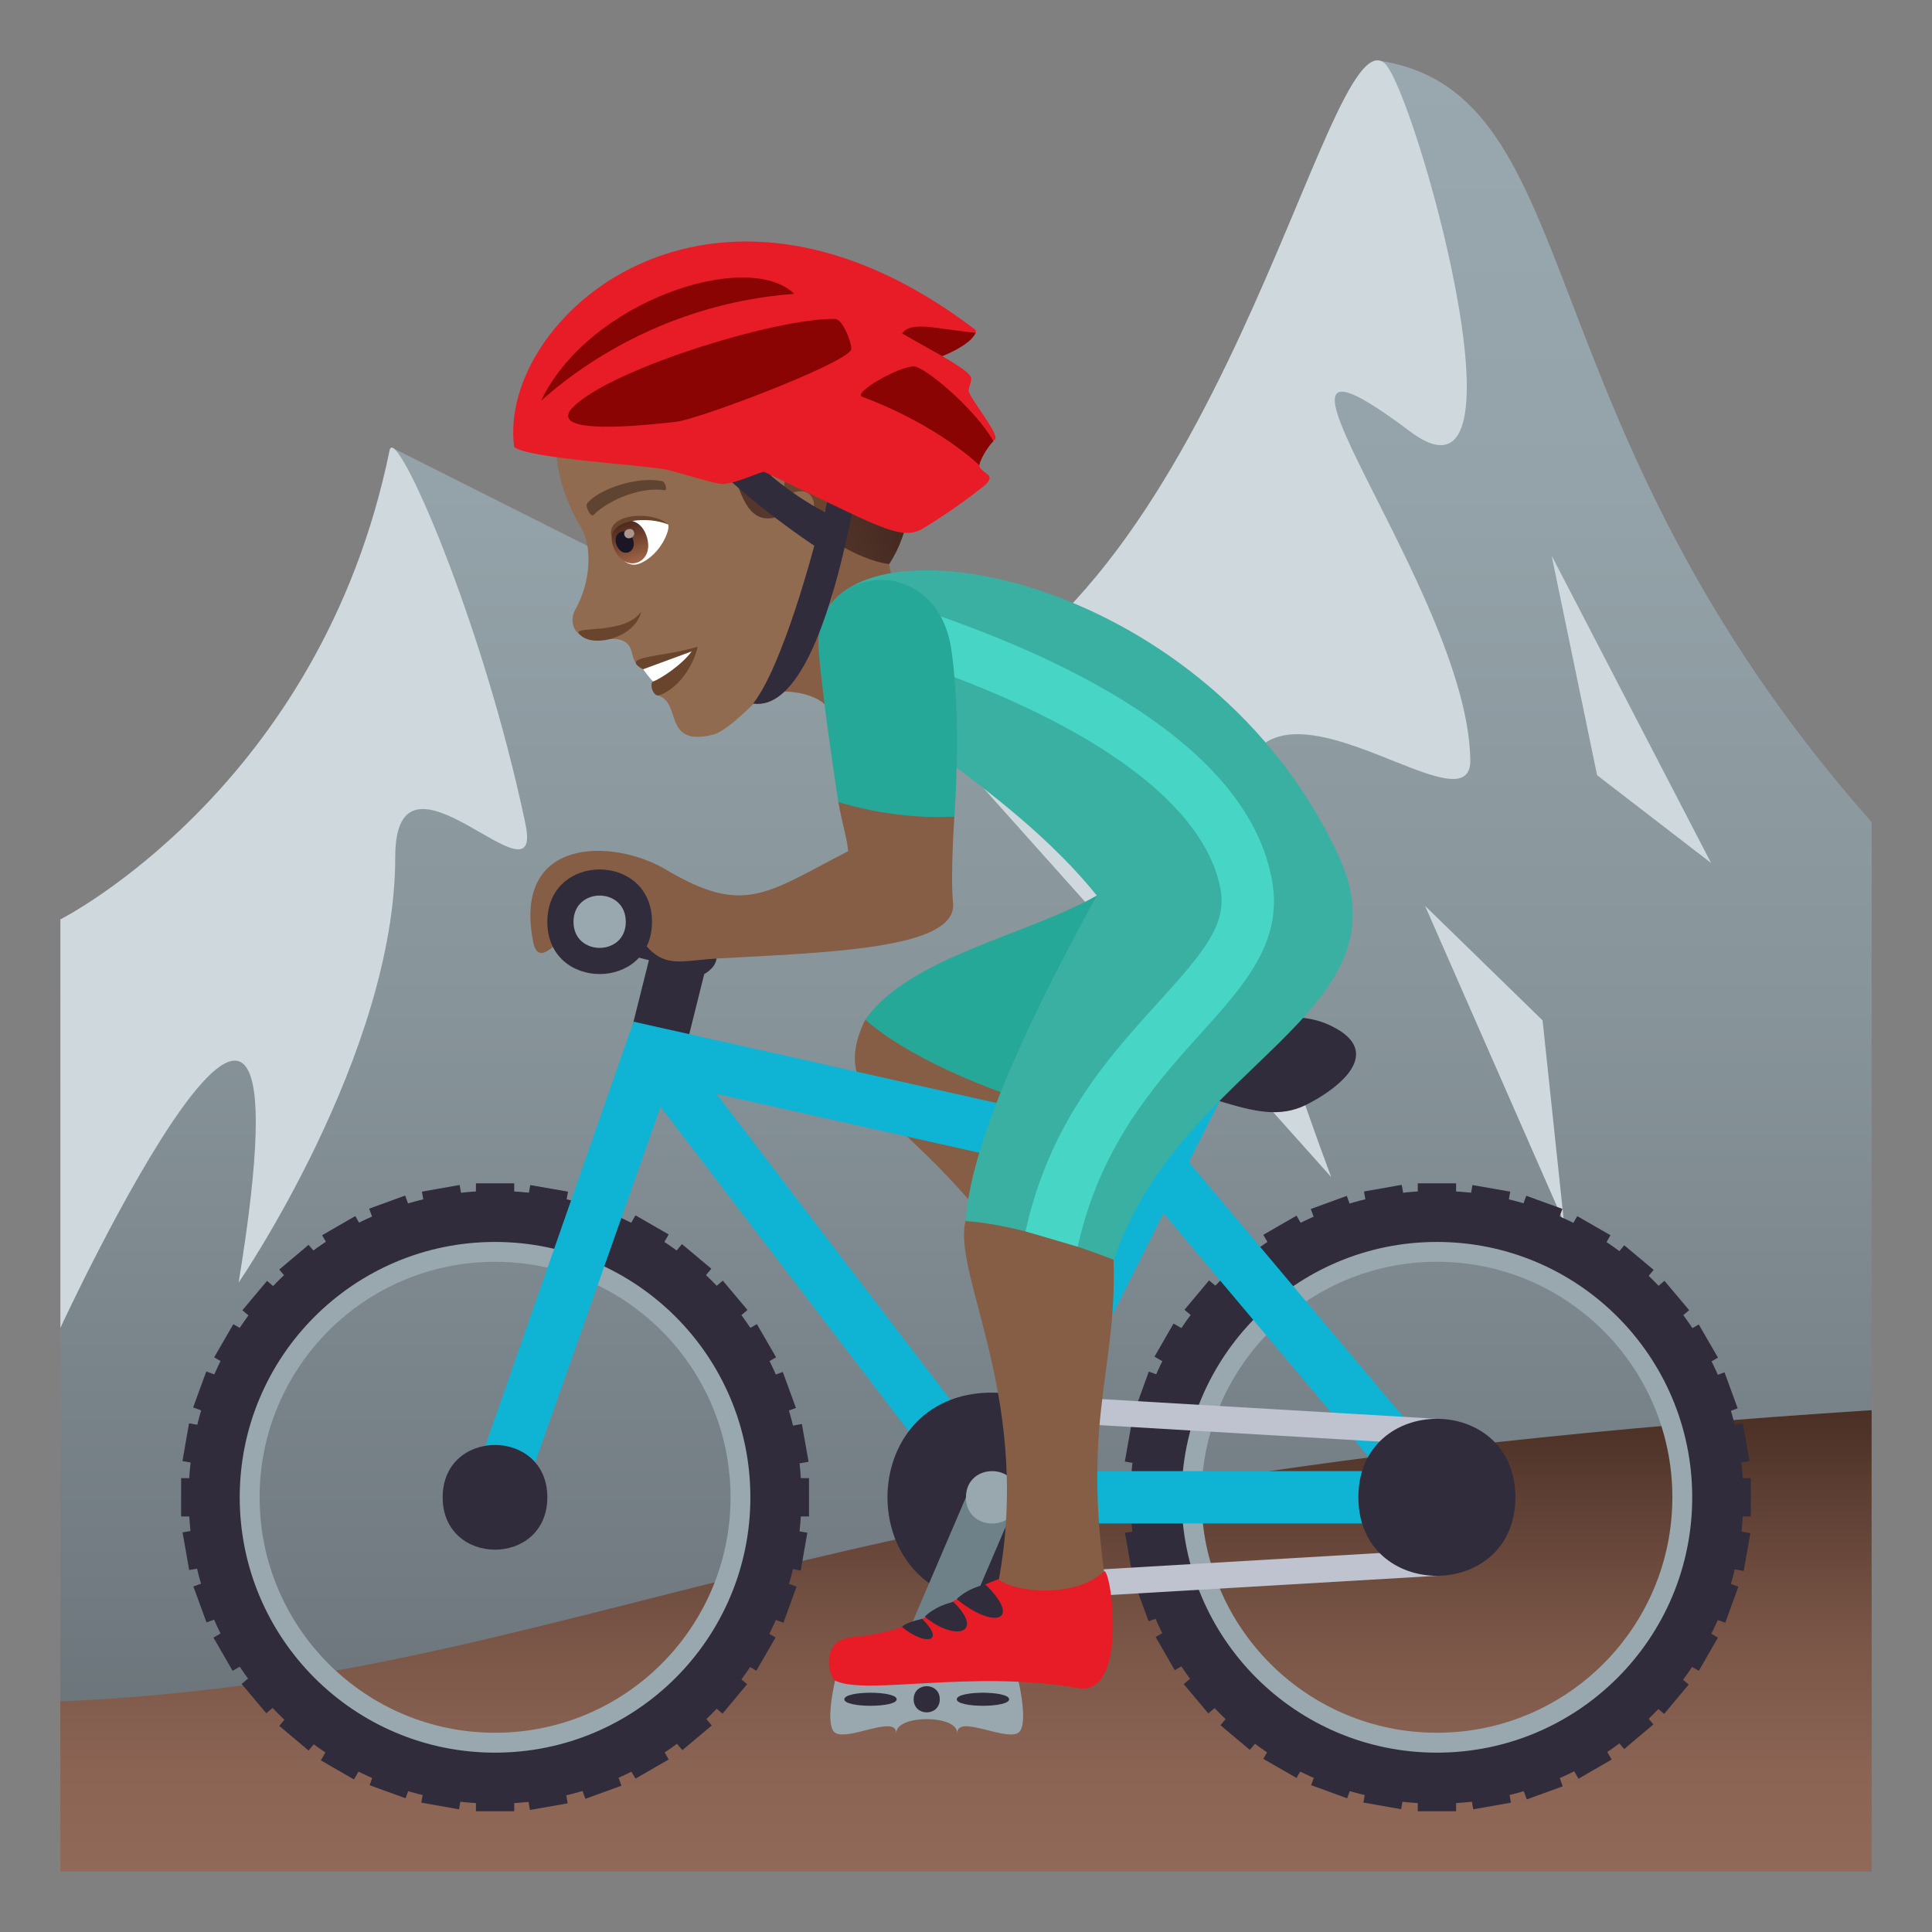<?xml version="1.0" encoding="utf-8"?>
<!-- Generator: Adobe Illustrator 15.0.0, SVG Export Plug-In . SVG Version: 6.00 Build 0)  -->
<!DOCTYPE svg PUBLIC "-//W3C//DTD SVG 1.1//EN" "http://www.w3.org/Graphics/SVG/1.1/DTD/svg11.dtd">
<svg version="1.1" id="Layer_1" xmlns:x="http://ns.adobe.com/Extensibility/1.0/" xmlns:i="http://ns.adobe.com/AdobeIllustrator/10.0/" xmlns:graph="http://ns.adobe.com/Graphs/1.0/"
	 xmlns="http://www.w3.org/2000/svg" xmlns:xlink="http://www.w3.org/1999/xlink" xmlns:a="http://ns.adobe.com/AdobeSVGViewerExtensions/3.0/"
	 x="0px" y="0px" width="64px" height="64px" viewBox="0 0 64 64" enable-background="new 0 0 64 64" xml:space="preserve">
<rect x="0" y="0" width="64" height="64" fill="#808080" stroke="none"/>
<linearGradient id="SVGID_1_" gradientUnits="userSpaceOnUse" x1="88" y1="-138.004" x2="88" y2="-82.008" gradientTransform="matrix(1 0 0 -1 -56 -80)">
	<stop  offset="0" style="stop-color:#697378"/>
	<stop  offset="0.109" style="stop-color:#727C82"/>
	<stop  offset="0.441" style="stop-color:#87949A"/>
	<stop  offset="0.748" style="stop-color:#94A3A9"/>
	<stop  offset="1" style="stop-color:#99A8AE"/>
	<a:midPointStop  offset="0" style="stop-color:#697378"/>
	<a:midPointStop  offset="0.5" style="stop-color:#697378"/>
	<a:midPointStop  offset="0.109" style="stop-color:#727C82"/>
	<a:midPointStop  offset="0.5" style="stop-color:#727C82"/>
	<a:midPointStop  offset="0.441" style="stop-color:#87949A"/>
	<a:midPointStop  offset="0.5" style="stop-color:#87949A"/>
	<a:midPointStop  offset="0.748" style="stop-color:#94A3A9"/>
	<a:midPointStop  offset="0.5" style="stop-color:#94A3A9"/>
	<a:midPointStop  offset="1" style="stop-color:#99A8AE"/>
</linearGradient>
<path fill="url(#SVGID_1_)" d="M45.691,2.008c-0.357-0.055-6.848,23.744-15.434,21.504L13,14.836c0,0,0.266,12.152-11,18.154v25.013
	h60V27.235C50.266,13.961,52.723,3.106,45.691,2.008z"/>
<path fill="#CFD8DD" d="M30.258,23.512c10.086-3.096,13.633-22.949,15.594-21.43c0.957,0.742,5.113,15.416,0.85,12.205
	c-6.563-4.936,1.939,5.246,2.004,10.895c0.039,3.57-13.656-10.469-4.609,13.81L30.258,23.512z"/>
<polygon fill="#CFD8DD" points="56.682,28.588 51.4,18.407 52.906,25.68 "/>
<polygon fill="#CFD8DD" points="51.809,40.494 51.1,33.801 47.207,30.008 "/>
<path fill="#CFD8DD" d="M2,30.456c0,0,8.621-4.355,10.906-15.541c0.188-0.926,3.074,5.576,4.5,12.379
	c0.621,2.973-4.314-3.23-4.313,1.096c0.002,6.527-5.188,14.097-5.188,14.097C10.748,25.112,2,43.988,2,43.988V30.456z"/>
<linearGradient id="SVGID_2_" gradientUnits="userSpaceOnUse" x1="88" y1="-142" x2="88" y2="-126.715" gradientTransform="matrix(1 0 0 -1 -56 -80)">
	<stop  offset="0" style="stop-color:#916958"/>
	<stop  offset="0.21" style="stop-color:#8B6454"/>
	<stop  offset="0.487" style="stop-color:#7B5748"/>
	<stop  offset="0.799" style="stop-color:#5F4034"/>
	<stop  offset="1" style="stop-color:#4A2F24"/>
	<a:midPointStop  offset="0" style="stop-color:#916958"/>
	<a:midPointStop  offset="0.5" style="stop-color:#916958"/>
	<a:midPointStop  offset="0.21" style="stop-color:#8B6454"/>
	<a:midPointStop  offset="0.5" style="stop-color:#8B6454"/>
	<a:midPointStop  offset="0.487" style="stop-color:#7B5748"/>
	<a:midPointStop  offset="0.5" style="stop-color:#7B5748"/>
	<a:midPointStop  offset="0.799" style="stop-color:#5F4034"/>
	<a:midPointStop  offset="0.5" style="stop-color:#5F4034"/>
	<a:midPointStop  offset="1" style="stop-color:#4A2F24"/>
</linearGradient>
<path fill="url(#SVGID_2_)" d="M62,46.715c-36.494,2.33-42.457,8.854-60,9.65V62h60V46.715z"/>
<path fill="#99A8AE" d="M47.6,40.066c-5.266,0-9.533,4.268-9.533,9.533s4.268,9.533,9.533,9.533c5.264,0,9.533-4.268,9.533-9.533
	S52.863,40.066,47.6,40.066z M47.6,57.4c-4.309,0-7.801-3.492-7.801-7.801s3.492-7.801,7.801-7.801c4.307,0,7.799,3.492,7.799,7.801
	S51.906,57.4,47.6,57.4z"/>
<path fill="#99A8AE" d="M16.398,40.066c-5.266,0-9.533,4.268-9.533,9.533s4.268,9.533,9.533,9.533s9.533-4.268,9.533-9.533
	S21.664,40.066,16.398,40.066z M16.398,57.4C12.092,57.4,8.6,53.908,8.6,49.6s3.492-7.801,7.799-7.801
	c4.311,0,7.801,3.492,7.801,7.801S20.709,57.4,16.398,57.4z"/>
<path fill="#302C3B" d="M16.398,39.449c-5.604,0-10.148,4.545-10.148,10.15s4.545,10.15,10.148,10.15
	c5.605,0,10.15-4.545,10.15-10.15C26.549,43.996,22.004,39.449,16.398,39.449z M16.398,58.059c-4.67,0-8.457-3.787-8.457-8.459
	c0-4.67,3.787-8.459,8.457-8.459c4.672,0,8.459,3.789,8.459,8.459C24.857,54.273,21.07,58.059,16.398,58.059z"/>
<rect x="13.996" y="59.42" transform="matrix(-0.985 -0.174 0.174 -0.985 18.652 120.9)" fill="#302C3B" width="1.267" height="0.425"/>
<rect x="17.533" y="39.354" transform="matrix(-0.985 -0.172 0.172 -0.985 29.243 81.674)" fill="#302C3B" width="1.269" height="0.426"/>
<rect x="12.281" y="58.96" transform="matrix(-0.94 -0.342 0.342 -0.94 4.815 119.193)" fill="#302C3B" width="1.268" height="0.425"/>
<rect x="19.248" y="39.813" transform="matrix(-0.94 -0.342 0.342 -0.94 24.901 84.436)" fill="#302C3B" width="1.27" height="0.426"/>
<rect x="10.672" y="58.21" transform="matrix(-0.866 -0.499 0.499 -0.866 -8.079 114.682)" fill="#302C3B" width="1.267" height="0.424"/>
<rect x="20.858" y="40.563" transform="matrix(-0.867 -0.499 0.499 -0.867 19.781 86.838)" fill="#302C3B" width="1.269" height="0.426"/>
<rect x="9.216" y="57.191" transform="matrix(-0.765 -0.644 0.644 -0.765 -19.559 107.675)" fill="#302C3B" width="1.268" height="0.426"/>
<rect x="22.313" y="41.582" transform="matrix(-0.767 -0.642 0.642 -0.767 13.708 88.573)" fill="#302C3B" width="1.269" height="0.427"/>
<rect x="7.961" y="55.935" transform="matrix(-0.644 -0.765 0.765 -0.644 -28.843 98.865)" fill="#302C3B" width="1.268" height="0.426"/>
<rect x="23.567" y="42.837" transform="matrix(-0.644 -0.765 0.765 -0.644 6.842 89.286)" fill="#302C3B" width="1.271" height="0.427"/>
<rect x="6.941" y="54.48" transform="matrix(-0.5 -0.866 0.866 -0.5 -36.004 88.598)" fill="#302C3B" width="1.27" height="0.426"/>
<rect x="24.585" y="44.291" transform="matrix(-0.501 -0.865 0.865 -0.501 -0.655 88.632)" fill="#302C3B" width="1.271" height="0.427"/>
<rect x="6.193" y="52.871" transform="matrix(-0.344 -0.939 0.939 -0.344 -40.674 77.747)" fill="#302C3B" width="1.267" height="0.426"/>
<rect x="25.336" y="45.901" transform="matrix(-0.343 -0.939 0.939 -0.343 -8.444 86.321)" fill="#302C3B" width="1.27" height="0.426"/>
<rect x="5.734" y="51.156" transform="matrix(-0.173 -0.985 0.985 -0.173 -43.13 66.508)" fill="#302C3B" width="1.267" height="0.425"/>
<rect x="25.796" y="47.617" transform="matrix(-0.175 -0.985 0.985 -0.175 -16.023 82.239)" fill="#302C3B" width="1.27" height="0.426"/>
<rect x="6" y="48.965" fill="#302C3B" width="0.424" height="1.27"/>
<rect x="26.373" y="48.965" fill="#302C3B" width="0.426" height="1.27"/>
<rect x="5.732" y="47.617" transform="matrix(0.172 -0.985 0.985 0.172 -41.845 45.856)" fill="#302C3B" width="1.269" height="0.426"/>
<rect x="25.795" y="51.154" transform="matrix(0.172 -0.985 0.985 0.172 -28.719 68.562)" fill="#302C3B" width="1.271" height="0.427"/>
<rect x="6.193" y="45.903" transform="matrix(0.343 -0.939 0.939 0.343 -38.829 36.694)" fill="#302C3B" width="1.269" height="0.424"/>
<rect x="25.336" y="52.869" transform="matrix(0.341 -0.94 0.94 0.341 -32.785 59.396)" fill="#302C3B" width="1.272" height="0.427"/>
<rect x="6.943" y="44.294" transform="matrix(0.501 -0.866 0.866 0.501 -34.743 28.785)" fill="#302C3B" width="1.268" height="0.423"/>
<rect x="24.586" y="54.48" transform="matrix(0.499 -0.866 0.866 0.499 -34.759 49.239)" fill="#302C3B" width="1.271" height="0.424"/>
<rect x="7.961" y="42.839" transform="matrix(0.643 -0.766 0.766 0.643 -29.905 21.957)" fill="#302C3B" width="1.27" height="0.424"/>
<rect x="23.568" y="55.933" transform="matrix(0.641 -0.767 0.767 0.641 -34.4 38.715)" fill="#302C3B" width="1.27" height="0.427"/>
<rect x="9.216" y="41.582" transform="matrix(0.765 -0.645 0.645 0.765 -24.62 16.19)" fill="#302C3B" width="1.27" height="0.426"/>
<rect x="22.312" y="57.191" transform="matrix(0.766 -0.643 0.643 0.766 -31.534 28.188)" fill="#302C3B" width="1.27" height="0.426"/>
<rect x="10.672" y="40.564" transform="matrix(0.866 -0.501 0.501 0.866 -18.894 11.137)" fill="#302C3B" width="1.268" height="0.424"/>
<rect x="20.857" y="58.209" transform="matrix(0.866 -0.5 0.5 0.866 -26.329 18.57)" fill="#302C3B" width="1.27" height="0.426"/>
<rect x="12.281" y="39.812" transform="matrix(0.939 -0.343 0.343 0.939 -12.958 6.868)" fill="#302C3B" width="1.269" height="0.426"/>
<rect x="19.249" y="58.96" transform="matrix(0.94 -0.342 0.342 0.94 -19.012 10.348)" fill="#302C3B" width="1.27" height="0.426"/>
<rect x="13.996" y="39.353" transform="matrix(0.985 -0.174 0.174 0.985 -6.657 3.147)" fill="#302C3B" width="1.269" height="0.426"/>
<rect x="17.533" y="59.421" transform="matrix(0.985 -0.172 0.172 0.985 -10.008 4.024)" fill="#302C3B" width="1.269" height="0.425"/>
<rect x="15.766" y="39.199" fill="#302C3B" width="1.268" height="0.426"/>
<rect x="15.766" y="59.574" fill="#302C3B" width="1.268" height="0.426"/>
<path fill="#302C3B" d="M47.6,39.449c-5.605,0-10.15,4.545-10.15,10.15s4.545,10.15,10.15,10.15s10.15-4.545,10.15-10.15
	C57.75,43.996,53.205,39.449,47.6,39.449z M47.6,58.059c-4.672,0-8.459-3.787-8.459-8.459c0-4.67,3.787-8.459,8.459-8.459
	s8.457,3.789,8.457,8.459C56.057,54.273,52.271,58.059,47.6,58.059z"/>
<rect x="45.194" y="59.419" transform="matrix(-0.985 -0.174 0.174 -0.985 80.592 126.324)" fill="#302C3B" width="1.269" height="0.425"/>
<rect x="48.732" y="39.354" transform="matrix(-0.985 -0.172 0.172 -0.985 91.187 87.041)" fill="#302C3B" width="1.271" height="0.427"/>
<rect x="43.48" y="58.96" transform="matrix(-0.94 -0.342 0.342 -0.94 65.332 129.863)" fill="#302C3B" width="1.268" height="0.425"/>
<rect x="50.446" y="39.813" transform="matrix(-0.94 -0.341 0.341 -0.94 85.453 95.073)" fill="#302C3B" width="1.272" height="0.427"/>
<rect x="41.871" y="58.209" transform="matrix(-0.867 -0.499 0.499 -0.867 50.205 130.258)" fill="#302C3B" width="1.269" height="0.425"/>
<rect x="52.056" y="40.563" transform="matrix(-0.867 -0.498 0.498 -0.867 78.069 102.381)" fill="#302C3B" width="1.27" height="0.427"/>
<rect x="40.415" y="57.19" transform="matrix(-0.766 -0.643 0.643 -0.766 35.587 127.762)" fill="#302C3B" width="1.27" height="0.427"/>
<rect x="53.511" y="41.582" transform="matrix(-0.767 -0.641 0.641 -0.767 68.894 108.588)" fill="#302C3B" width="1.27" height="0.428"/>
<rect x="39.161" y="55.935" transform="matrix(-0.643 -0.766 0.766 -0.643 22.361 122.722)" fill="#302C3B" width="1.267" height="0.426"/>
<rect x="54.767" y="42.838" transform="matrix(-0.644 -0.765 0.765 -0.644 58.129 113.16)" fill="#302C3B" width="1.271" height="0.426"/>
<rect x="38.142" y="54.48" transform="matrix(-0.499 -0.867 0.867 -0.499 10.714 115.582)" fill="#302C3B" width="1.269" height="0.426"/>
<rect x="55.786" y="44.292" transform="matrix(-0.501 -0.865 0.865 -0.501 46.179 115.632)" fill="#302C3B" width="1.271" height="0.425"/>
<rect x="37.393" y="52.871" transform="matrix(-0.343 -0.94 0.94 -0.343 1.176 106.991)" fill="#302C3B" width="1.266" height="0.426"/>
<rect x="56.537" y="45.901" transform="matrix(-0.343 -0.939 0.939 -0.343 33.454 115.631)" fill="#302C3B" width="1.27" height="0.426"/>
<rect x="36.933" y="51.155" transform="matrix(-0.174 -0.985 0.985 -0.174 -6.475 97.306)" fill="#302C3B" width="1.267" height="0.426"/>
<rect x="56.996" y="47.617" transform="matrix(-0.174 -0.985 0.985 -0.174 20.55 112.9)" fill="#302C3B" width="1.269" height="0.426"/>
<rect x="37.199" y="48.965" fill="#302C3B" width="0.426" height="1.27"/>
<rect x="57.573" y="48.965" fill="#302C3B" width="0.426" height="1.27"/>
<rect x="36.932" y="47.617" transform="matrix(0.174 -0.985 0.985 0.174 -16.067 76.508)" fill="#302C3B" width="1.269" height="0.426"/>
<rect x="56.996" y="51.155" transform="matrix(0.174 -0.985 0.985 0.174 -2.961 99.206)" fill="#302C3B" width="1.271" height="0.425"/>
<rect x="37.392" y="45.902" transform="matrix(0.342 -0.94 0.94 0.342 -18.313 66.078)" fill="#302C3B" width="1.268" height="0.426"/>
<rect x="56.535" y="52.869" transform="matrix(0.341 -0.94 0.94 0.341 -12.225 88.725)" fill="#302C3B" width="1.272" height="0.427"/>
<rect x="38.143" y="44.293" transform="matrix(0.499 -0.866 0.866 0.499 -19.148 55.871)" fill="#302C3B" width="1.267" height="0.425"/>
<rect x="55.786" y="54.479" transform="matrix(0.498 -0.867 0.867 0.498 -19.108 76.372)" fill="#302C3B" width="1.27" height="0.426"/>
<rect x="39.161" y="42.838" transform="matrix(0.642 -0.767 0.767 0.642 -18.761 45.923)" fill="#302C3B" width="1.269" height="0.426"/>
<rect x="54.767" y="55.933" transform="matrix(0.641 -0.767 0.767 0.641 -23.207 62.655)" fill="#302C3B" width="1.27" height="0.427"/>
<rect x="40.415" y="41.582" transform="matrix(0.765 -0.644 0.644 0.765 -17.269 36.242)" fill="#302C3B" width="1.271" height="0.426"/>
<rect x="53.513" y="57.191" transform="matrix(0.765 -0.644 0.644 0.765 -24.241 48.325)" fill="#302C3B" width="1.268" height="0.426"/>
<rect x="41.871" y="40.564" transform="matrix(0.866 -0.5 0.5 0.866 -14.693 26.712)" fill="#302C3B" width="1.27" height="0.424"/>
<rect x="52.058" y="58.209" transform="matrix(0.866 -0.501 0.501 0.866 -22.169 34.226)" fill="#302C3B" width="1.268" height="0.426"/>
<rect x="43.48" y="39.812" transform="matrix(0.939 -0.343 0.343 0.939 -11.061 17.58)" fill="#302C3B" width="1.269" height="0.426"/>
<rect x="50.449" y="58.96" transform="matrix(0.94 -0.342 0.342 0.94 -17.156 21.038)" fill="#302C3B" width="1.268" height="0.426"/>
<rect x="45.195" y="39.353" transform="matrix(0.985 -0.174 0.174 0.985 -6.181 8.571)" fill="#302C3B" width="1.269" height="0.426"/>
<rect x="48.735" y="59.421" transform="matrix(0.985 -0.173 0.173 0.985 -9.554 9.418)" fill="#302C3B" width="1.267" height="0.425"/>
<rect x="46.965" y="39.199" fill="#302C3B" width="1.27" height="0.426"/>
<rect x="46.965" y="59.574" fill="#302C3B" width="1.27" height="0.426"/>
<path fill="#855E45" d="M24.744,23.393c0.854-0.869,2.404-0.365,2.609-0.012c0.684,1.164,3.904-1.664,2.859-2.904
	c-0.91-1.078-0.84-2.787-0.84-2.787C28.539,17.547,24.396,14.012,24.744,23.393z"/>
<path fill="#916B50" d="M21.096,10.749c-2.959,1.645-3.295,4.309-1.826,6.77c0.332,0.559,0.32,1.721-0.201,2.654
	c-0.189,0.34-0.102,0.666,0.111,0.828c0.416,0.32,1,0.111,1.301,0.178c0.67,0.148,0.266,0.73,0.824,0.992
	c0.254,0.117,0.697-0.322,0.492,0.869c0.795,0.229,0.15,1.713,1.826,1.297c0.879-0.219,3.725-3.543,3.92-4.402
	c0.201-0.902-0.4-2.215-0.4-2.215c2.158-1.572,2.244-3.99,0.922-6.002C26.217,8.899,23.016,9.682,21.096,10.749z"/>
<path fill="#69452D" d="M21.305,22.17c0.359,0.072,0.334,0.404,0.334,0.404c-0.141,0.051-0.006,0.533,0.205,0.457
	c0.736-0.27,1.182-1.146,1.264-1.609C21.934,21.786,20.479,21.725,21.305,22.17z"/>
<path fill="#FFFFFF" d="M21.305,22.17c0,0,0.26,0.361,0.334,0.404c0.232-0.084,0.922-0.523,1.275-0.996L21.305,22.17z"/>
<linearGradient id="SVGID_3_" gradientUnits="userSpaceOnUse" x1="23.283" y1="339.268" x2="32.65" y2="339.268" gradientTransform="matrix(0.94 -0.342 0.342 0.94 -119.49 -295.33)">
	<stop  offset="0" style="stop-color:#3B2118"/>
	<stop  offset="0.58" style="stop-color:#54352C"/>
	<stop  offset="1" style="stop-color:#614036"/>
	<a:midPointStop  offset="0" style="stop-color:#3B2118"/>
	<a:midPointStop  offset="0.43" style="stop-color:#3B2118"/>
	<a:midPointStop  offset="1" style="stop-color:#614036"/>
</linearGradient>
<path fill="url(#SVGID_3_)" d="M26.365,10.477c-3.457-2.549-8.646,1.645-8.768,2.619c-0.041,0.352,0.412,1.016,0.83,1.398
	c0.941-0.344,2.523-1.813,3.994-1.678c2.18,0.199,1.443,4.748,3.236,4.33C25.938,17.081,27.928,11.803,26.365,10.477z"/>
<linearGradient id="SVGID_4_" gradientUnits="userSpaceOnUse" x1="23.339" y1="340.356" x2="34.899" y2="340.356" gradientTransform="matrix(0.94 -0.342 0.342 0.94 -119.49 -295.33)">
	<stop  offset="0" style="stop-color:#614036"/>
	<stop  offset="0.353" style="stop-color:#5E3D33"/>
	<stop  offset="0.644" style="stop-color:#54352B"/>
	<stop  offset="0.912" style="stop-color:#42271E"/>
	<stop  offset="1" style="stop-color:#3B2118"/>
	<a:midPointStop  offset="0" style="stop-color:#614036"/>
	<a:midPointStop  offset="0.746" style="stop-color:#614036"/>
	<a:midPointStop  offset="1" style="stop-color:#3B2118"/>
</linearGradient>
<path fill="url(#SVGID_4_)" d="M27.842,9.872c-1.033-0.848-2.787-1.646-5.719-0.572c-2.648,0.971-4.404,2.822-4.525,3.797
	c0.975-0.354,3.479-2.672,5.443-2.078c3.057,0.92,1.85,4.123,2.975,5.451c1.76,2.078,3.438,2.215,3.438,2.215
	C30.813,16.68,30.516,12.065,27.842,9.872z"/>
<path fill="#69452D" d="M19.188,21c0.428,0.502,1.867,0.121,2.055-0.746C20.703,21.053,18.939,20.711,19.188,21z"/>
<path fill="#916B50" d="M26.088,14.788c-1.086,0.67-0.486,3.453,0.602,3.709c0.152,0.035,0.82-0.127,0.924-0.9
	c0.057-0.428,0.598-1.037,0.436-1.777C27.84,14.874,27.166,14.124,26.088,14.788z"/>
<path id="Path_2282_" fill="#69452D" d="M26.328,15.256c-0.262,0.211-0.416,0.656-0.313,1.213c0.953-0.672,1.338,0.535,0.449,1.016
	c0.072,0.105,0.15,0.209,0.242,0.314c0.199-0.615,0.734-0.684,0.82-1.488C27.605,15.583,26.975,14.737,26.328,15.256z"/>
<path fill="#FFFFFF" d="M22.133,17.374c0.078,0.164-0.234,0.969-0.896,1.275c-0.375,0.174-0.625-0.076-0.83-0.367
	C19.854,17.022,21.537,16.928,22.133,17.374z"/>
<linearGradient id="Path_1_" gradientUnits="userSpaceOnUse" x1="24.757" y1="343.12" x2="24.757" y2="341.675" gradientTransform="matrix(0.94 -0.342 0.342 0.94 -119.49 -295.33)">
	<stop  offset="0" style="stop-color:#A6694A"/>
	<stop  offset="1" style="stop-color:#4F2A1E"/>
	<a:midPointStop  offset="0" style="stop-color:#A6694A"/>
	<a:midPointStop  offset="0.5" style="stop-color:#A6694A"/>
	<a:midPointStop  offset="1" style="stop-color:#4F2A1E"/>
</linearGradient>
<path id="Path_2281_" fill="url(#Path_1_)" d="M20.32,18.125c0.342,0.939,1.43,0.543,1.088-0.396
	C21.09,16.86,20.002,17.254,20.32,18.125z"/>
<path id="Path_2280_" fill="#1A1626" d="M20.42,18.043c0.17,0.469,0.713,0.271,0.541-0.197C20.803,17.409,20.26,17.606,20.42,18.043
	z"/>
<path id="Path_2279_" fill="#AB968C" d="M20.686,17.731c0.07,0.195,0.387,0.082,0.314-0.115
	C20.934,17.432,20.619,17.547,20.686,17.731z"/>
<path fill="#69452D" d="M22.133,17.374c-0.504-0.479-2.115-0.375-1.867,0.432C20.277,17.198,21.463,17.096,22.133,17.374z"/>
<path id="Path_2278_" fill="#5E4431" d="M21.928,15.94c-0.82-0.176-2.107,0.271-2.477,0.734c-0.084,0.094,0.127,0.463,0.199,0.395
	c0.553-0.551,1.621-0.947,2.367-0.83C22.117,16.25,22.049,15.959,21.928,15.94z"/>
<path fill="#855E45" d="M28.666,33.771c-1.484,3.07,2.049,3.072,5.527,8.902l1.676-2.539c-2.285-2.393-1.129-2.943-2.656-5.822
	L28.666,33.771z"/>
<path fill="#25A898" d="M38.633,34.365l-2.301-4.699c-2.268,1.301-6.195,2.029-7.666,4.105c0,0,1.371,1.398,5.389,2.723
	C35.744,35.82,38.633,34.365,38.633,34.365z"/>
<path fill="#302C3B" d="M22.465,30.534c-0.621-0.291-2.602-0.867-2.602-0.867v1.734l1.633,0.406l-0.766,3.06l1.734,0.865
	l0.865-3.466C23.33,32.266,24.688,31.577,22.465,30.534z"/>
<path fill="#0FB4D4" d="M48.172,48.938L39.383,38.5l1.191-2.377c0.213-0.43-1.338-1.205-1.551-0.777l-1.141,2.283l-16.896-3.785
	L15.58,49.314c-0.342,0.971,1.322,1.459,1.635,0.578l4.668-13.227l10.295,13.463c0.006,0.01,0.02,0.014,0.025,0.02
	c0.076,0.092,0.537,0.318,0.664,0.318H47.6c0.006,0,0.014,0,0.018,0C48.096,50.467,48.361,49.094,48.172,48.938z M37.084,39.227
	l-4.375,8.748l-8.975-11.74L37.084,39.227z M34.266,48.734l4.275-8.545l7.193,8.545H34.266z"/>
<path fill="#302C3B" d="M18.131,49.6c0,2.313-3.467,2.313-3.467,0C14.664,47.289,18.131,47.289,18.131,49.6z"/>
<polygon fill="#BEC3CF" points="47.6,47.867 32.863,47 32.863,46.133 47.6,47 "/>
<polygon fill="#BEC3CF" points="47.6,52.201 32.865,53.066 32.865,52.201 47.6,51.334 "/>
<path fill="#302C3B" d="M50.199,49.6c0,3.467-5.201,3.467-5.201,0S50.199,46.133,50.199,49.6z"/>
<path fill="#302C3B" d="M32.863,53.066c-4.619,0-4.619-6.934,0-6.934C37.488,46.133,37.488,53.066,32.863,53.066z"/>
<polygon fill="#6E8189" points="31.131,55.668 29.398,55.668 31.998,49.6 33.732,49.6 "/>
<path fill="#99A8AE" d="M33.732,49.604c0,1.152-1.734,1.152-1.734,0C31.998,48.443,33.732,48.443,33.732,49.604z"/>
<path fill="#302C3B" d="M43.266,36.6c-1.734,0.867-3.467-0.867-6.934-0.867c0,0,0-1.732,1.732-1.732c3.574,0,4.709-0.68,6.068,0
	C45.865,34.867,44.361,36.053,43.266,36.6z"/>
<path fill="#855E45" d="M31.984,40.451c-0.445,1.822,2.316,6.063,1.027,12.273h3.658c-0.959-6.211,0.582-7.488,0.148-12.105
	C36.818,40.619,32.529,38.24,31.984,40.451z"/>
<path fill="#3AB0A2" d="M44.336,28.334c-4.254-9.16-15.709-11.361-17.066-7.875c-0.912,2.352,5.389,4.654,9.063,9.207
	c-1.416,2.6-4.129,7.646-4.348,10.785c0,0,1.701,0.039,4.914,1.281C39.094,35.182,46.787,33.615,44.336,28.334z"/>
<path fill="#47D6C6" d="M35.701,41.299l-1.73-0.508c0.818-3.715,2.865-5.891,4.469-7.664c1.412-1.558,2.199-2.496,1.996-3.644
	c-0.49-2.764-4.049-5.422-10.02-7.486l0.566-1.639c4.664,1.613,10.385,4.451,11.158,8.82c0.363,2.043-0.926,3.467-2.414,5.113
	C38.184,35.996,36.42,38.037,35.701,41.299z"/>
<path fill="#855E45" d="M27.771,26.569c0.137,0.768,0.281,1.162,0.326,1.625c-2.762,1.436-3.463,2.137-6.051,0.605
	c-1.732-1.023-5.092-1.104-4.379,2.424c0.309,1.516,2.219-2.545,2.949-1.137c1.154,2.221,1.561,1.748,3.201,1.662
	c3.893-0.205,7.904-0.348,7.754-1.84c-0.092-0.904,0.045-2.861,0.045-2.861L27.771,26.569z"/>
<path fill="#25A898" d="M31.523,21.577c-0.459-3.404-4.611-2.871-4.406-0.074c0.117,1.609,0.654,5.066,0.654,5.066
	c2.096,0.641,3.846,0.479,3.846,0.479C31.734,25.219,31.758,23.297,31.523,21.577z"/>
<path fill="#302C3B" d="M21.598,30.538c0,2.305-3.467,2.305-3.467,0C18.131,28.223,21.598,28.223,21.598,30.538z"/>
<path fill="#99A8AE" d="M20.73,30.536c0,1.152-1.732,1.152-1.732,0C18.998,29.377,20.73,29.377,20.73,30.536z"/>
<path fill="#99A8AE" d="M27.664,55.668c0,0-0.359,1.494,0.002,1.732c0.424,0.281,2.012-0.605,2.02,0.004h0.004
	c0.008-0.609,2.01-0.609,2.018,0h0.004c0.008-0.609,1.596,0.277,2.02-0.004c0.361-0.238,0.002-1.732,0.002-1.732H27.664z"/>
<path fill="#302C3B" d="M31.131,56.291c0,0.578-0.865,0.578-0.865,0S31.131,55.713,31.131,56.291z"/>
<path fill="#302C3B" d="M29.703,56.291c0,0.287-1.734,0.287-1.734,0C27.969,56.002,29.703,56.002,29.703,56.291z"/>
<path fill="#302C3B" d="M33.428,56.291c0,0.287-1.734,0.287-1.734,0C31.693,56.002,33.428,56.002,33.428,56.291z"/>
<path fill="#302C3B" d="M28.779,13.506c0,0-1-0.229-0.971,0.014c0.115,1.01-0.486,3.441-0.486,3.441s-2.688-1.279-3.887-3.9
	c-0.102-0.225-0.771,0.33-0.797,0.572c-0.148,1.48,4.336,4.445,4.336,4.445s-1.037,3.98-2.027,5.23
	C27.658,23.698,28.779,13.506,28.779,13.506z"/>
<path fill="#E81C27" d="M36.578,52.047c-0.928,0.896-2.934,0.721-3.508,0.268c-1.939,0.709-2.242,1.66-4.852,1.92
	c-1.082,0.109-0.752,1.332-0.555,1.434c0.998,0.512,4.529-0.369,8.049,0.252C37.377,56.215,36.828,52.021,36.578,52.047z"/>
<path fill="#302C3B" d="M32.641,52.486c-0.643,0.148-0.947,0.486-0.947,0.486C32.918,53.986,33.891,53.707,32.641,52.486z"/>
<path fill="#302C3B" d="M31.582,53.066c-0.643,0.148-0.947,0.488-0.947,0.488C31.648,54.395,32.635,54.096,31.582,53.066z"/>
<path fill="#302C3B" d="M30.545,53.627c-0.643,0.148-0.662,0.271-0.662,0.271C30.635,54.521,31.355,54.418,30.545,53.627z"/>
<path fill-rule="evenodd" clip-rule="evenodd" fill="#E81C27" d="M30.998,11.668c0.195,0.131,1.145,0.627,1.176,0.857
	c0.016,0.111-0.088,0.289-0.084,0.422c0.008,0.213,1.035,1.447,0.871,1.607c-1.361,1.334,0.428,0.914-0.412,1.582
	c-0.639,0.506-1.35,0.99-1.957,1.361c-0.768,0.471-1.549-0.111-5.275-1.865c-0.072-0.035-1.006,0.424-1.41,0.4
	c-0.289-0.018-1.537-0.416-1.832-0.475c-0.871-0.168-4.58-0.367-5.043-0.75c-0.568-4.246,6.479-10.57,15.25-3.904
	C32.627,11.168,30.998,11.668,30.998,11.668z"/>
<path fill-rule="evenodd" clip-rule="evenodd" fill="#8A0404" d="M17.939,13.243c-0.244,0.346,2.861-3.109,8.377-3.508
	C24.771,8.241,19.527,9.961,17.939,13.243z"/>
<path fill-rule="evenodd" clip-rule="evenodd" fill="#8A0404" d="M31.213,11.799c0,0,0.939-0.361,1.105-0.773
	c-1.313-0.137-2.146-0.4-2.436,0.021L31.213,11.799z"/>
<path fill-rule="evenodd" clip-rule="evenodd" fill="#8A0404" d="M28.566,13.145c2.518,0.939,3.873,2.264,3.873,2.264
	s0.08-0.359,0.467-0.799c-0.639-1.117-2.293-2.463-2.623-2.473C29.797,12.12,28.219,13.018,28.566,13.145z"/>
<path fill-rule="evenodd" clip-rule="evenodd" fill="#8A0404" d="M18.879,13.606c-0.422,0.664,1.49,0.602,3.531,0.365
	c0.734-0.088,5.461-1.867,5.781-2.375c0.068-0.107-0.252-1.025-0.523-1.031C25.707,10.518,19.877,12.323,18.879,13.606z"/>
</svg>
